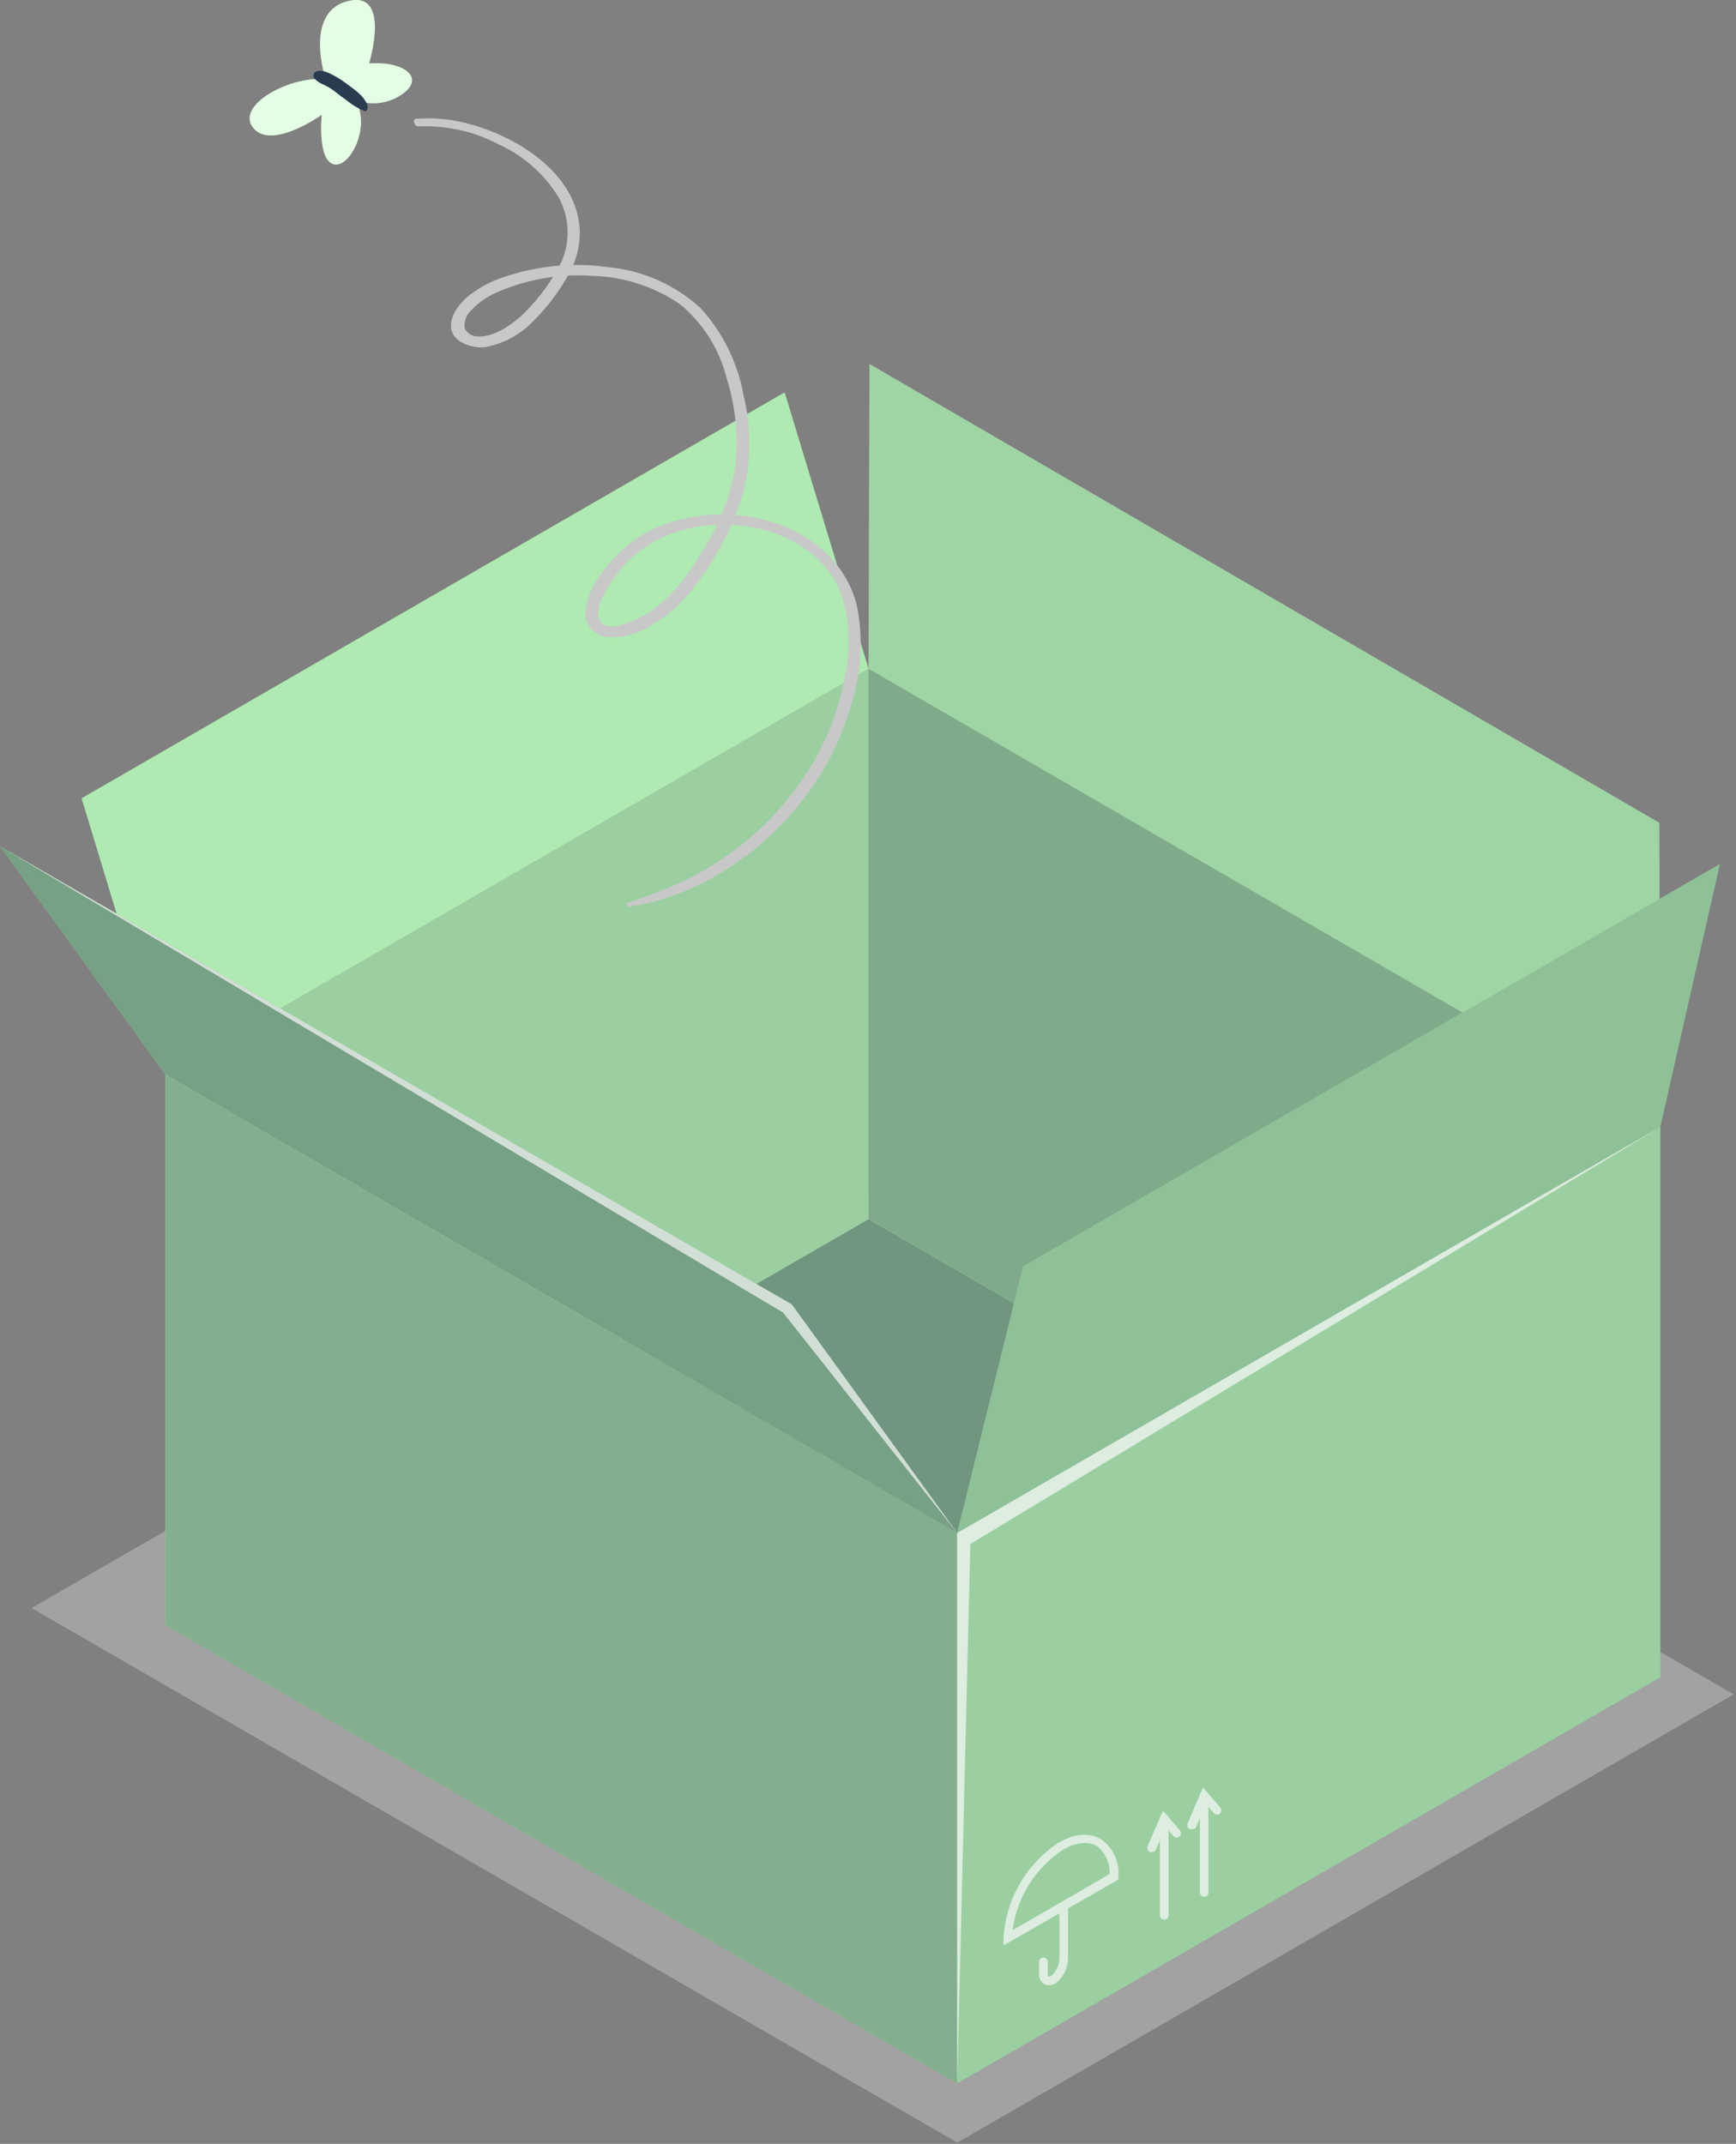 <svg width="507" height="626" viewBox="0 0 507 626" fill="none" xmlns="http://www.w3.org/2000/svg">
<rect x="0" y="0" width="507" height="626" fill="#808080" stroke="none"/>
<path d="M9.214 469.555L279.576 625.642L506.344 494.748L235.982 338.661L9.214 469.555Z" fill="#C8C8C8" fill-opacity="0.47"/>
<path d="M484.881 489.765L279.549 608.327L48.327 474.51L253.659 355.976L484.881 489.765Z" fill="#BEFFBE"/>
<path opacity="0.5" d="M484.881 489.765L279.549 608.327L48.327 474.51L253.659 355.976L484.881 489.765Z" fill="#232F40"/>
<path d="M253.659 195.268V355.976L48.327 474.51V313.83L253.659 195.268Z" fill="#BEFFBE"/>
<path opacity="0.23" d="M253.659 195.268V355.976L48.327 474.51V313.83L253.659 195.268Z" fill="#232F40"/>
<path d="M279.549 447.619V608.327L48.327 474.51V313.83L279.549 447.619Z" fill="#BEFFBE"/>
<path opacity="0.38" d="M279.549 447.619V608.327L48.327 474.51V313.83L279.549 447.619Z" fill="#232F40"/>
<path d="M484.881 329.057V489.765L253.659 355.976V195.268L484.881 329.057Z" fill="#BEFFBE"/>
<path opacity="0.4" d="M484.881 329.057V489.765L253.659 355.976V195.268L484.881 329.057Z" fill="#232F40"/>
<path d="M484.881 489.765V329.057L279.549 447.619V608.327L484.881 489.765Z" fill="#BEFFBE"/>
<path opacity="0.23" d="M484.881 489.765V329.057L279.549 447.619V608.327L484.881 489.765Z" fill="#232F40"/>
<path d="M253.659 195.268L253.938 106.298L484.603 240.254L484.881 329.057L253.659 195.268Z" fill="#BEFFBE"/>
<path opacity="0.2" d="M253.659 195.268L253.938 106.298L484.603 240.254L484.881 329.057L253.659 195.268Z" fill="#232F40"/>
<path d="M279.549 447.619L298.813 369.784L502.28 252.308L484.881 329.057L279.549 447.619Z" fill="#BEFFBE"/>
<path opacity="0.3" d="M279.549 447.619L298.813 369.784L502.28 252.308L484.881 329.057L279.549 447.619Z" fill="#232F40"/>
<path d="M48.327 313.83L23.829 233.1L229.162 114.566L253.659 195.268L48.327 313.83Z" fill="#BEFFBE"/>
<path opacity="0.1" d="M48.327 313.83L23.829 233.1L229.162 114.566L253.659 195.268L48.327 313.83Z" fill="#232F40"/>
<path d="M48.327 313.83L0 247.102L231.25 380.891L279.549 447.619L48.327 313.83Z" fill="#BEFFBE"/>
<path opacity="0.45" d="M48.327 313.83L0 247.102L231.25 380.891L279.549 447.619L48.327 313.83Z" fill="#232F40"/>
<g opacity="0.7">
<path d="M340.012 560.53C339.678 560.53 339.356 560.399 339.117 560.164C338.877 559.93 338.739 559.612 338.732 559.277V530.994C338.739 530.656 338.876 530.335 339.115 530.096C339.353 529.857 339.675 529.72 340.012 529.713C340.347 529.72 340.666 529.858 340.9 530.098C341.134 530.337 341.265 530.659 341.265 530.994V559.277C341.265 559.609 341.133 559.928 340.898 560.163C340.663 560.398 340.345 560.53 340.012 560.53Z" fill="#FAFAFA"/>
<path d="M336.31 540.793C336.144 540.819 335.975 540.819 335.809 540.793C335.505 540.652 335.267 540.401 335.142 540.09C335.018 539.78 335.018 539.433 335.141 539.122L339.651 528.739L344.662 534.529C344.841 534.788 344.918 535.104 344.879 535.417C344.84 535.73 344.686 536.017 344.449 536.224C344.211 536.431 343.905 536.543 343.59 536.538C343.275 536.533 342.972 536.413 342.741 536.199L340.374 533.416L337.591 540.097C337.47 540.327 337.284 540.515 337.056 540.639C336.828 540.763 336.569 540.817 336.31 540.793Z" fill="#FAFAFA"/>
<path d="M351.677 553.876C351.342 553.869 351.023 553.731 350.789 553.492C350.555 553.252 350.424 552.931 350.424 552.596V524.34C350.424 524.008 350.556 523.689 350.791 523.454C351.026 523.22 351.344 523.088 351.677 523.088C352.009 523.088 352.327 523.22 352.562 523.454C352.797 523.689 352.929 524.008 352.929 524.34V552.568C352.933 552.736 352.903 552.903 352.843 553.06C352.782 553.217 352.69 553.36 352.574 553.482C352.458 553.603 352.318 553.701 352.165 553.768C352.011 553.836 351.845 553.873 351.677 553.876Z" fill="#FAFAFA"/>
<path d="M347.974 534.139C347.808 534.165 347.639 534.165 347.473 534.139C347.32 534.073 347.182 533.977 347.067 533.857C346.952 533.736 346.862 533.594 346.802 533.439C346.743 533.283 346.715 533.117 346.72 532.951C346.725 532.784 346.764 532.62 346.833 532.469L351.315 521.946L356.326 527.709C356.557 527.948 356.686 528.267 356.686 528.6C356.686 528.932 356.557 529.251 356.326 529.49C356.209 529.608 356.07 529.702 355.917 529.766C355.764 529.829 355.6 529.862 355.435 529.862C355.269 529.862 355.105 529.829 354.952 529.766C354.799 529.702 354.66 529.608 354.544 529.49L352.178 526.707L349.394 533.388C349.279 533.656 349.075 533.877 348.817 534.014C348.558 534.151 348.261 534.195 347.974 534.139Z" fill="#FAFAFA"/>
</g>
<g opacity="0.7">
<path d="M306.357 579.71C305.881 579.717 305.412 579.602 304.993 579.376C304.49 579.053 304.082 578.602 303.813 578.068C303.543 577.534 303.422 576.938 303.462 576.341V572.862C303.469 572.527 303.607 572.208 303.847 571.974C304.086 571.74 304.408 571.609 304.743 571.609C305.075 571.609 305.393 571.741 305.628 571.976C305.863 572.211 305.995 572.529 305.995 572.862V576.341C305.995 576.842 305.995 577.121 306.246 577.176C306.496 577.232 306.635 577.177 307.053 576.954C307.837 576.23 308.454 575.345 308.862 574.36C309.271 573.375 309.461 572.313 309.419 571.247V556.771C309.419 556.439 309.551 556.12 309.786 555.885C310.021 555.651 310.34 555.519 310.672 555.519C311.004 555.519 311.323 555.651 311.558 555.885C311.793 556.12 311.925 556.439 311.925 556.771V571.247C311.987 572.75 311.694 574.246 311.07 575.615C310.446 576.984 309.509 578.186 308.334 579.125C307.739 579.493 307.056 579.694 306.357 579.71Z" fill="#FAFAFA"/>
<path d="M293.078 568.046V565.874C293.409 560.299 295.039 554.878 297.837 550.045C300.636 545.211 304.526 541.099 309.196 538.036C313.762 535.42 318.104 535.03 321.445 536.979C323.227 538.2 324.647 539.878 325.558 541.837C326.469 543.796 326.837 545.964 326.623 548.114V548.838L293.078 568.046ZM316.768 538.148C314.539 538.25 312.373 538.921 310.477 540.096C306.475 542.73 303.086 546.194 300.54 550.252C297.994 554.311 296.351 558.87 295.723 563.619L324.034 547.251C324.155 545.638 323.857 544.022 323.169 542.559C322.481 541.096 321.427 539.835 320.109 538.899C319.08 538.36 317.928 538.101 316.768 538.148Z" fill="#FAFAFA"/>
</g>
<path opacity="0.7" d="M0 247.102L231.25 380.891L279.549 447.619L228.689 383.257L0 247.102Z" fill="#FAFAFA"/>
<path opacity="0.7" d="M484.881 329.057L279.549 447.619V608.327L283.39 450.848L484.881 329.057Z" fill="#FAFAFA"/>
<path d="M183.563 264.779C204.748 261.717 224.095 248.076 236.455 230.928C242.219 222.916 246.465 213.915 248.982 204.371C251.655 195.446 252.095 186.001 250.263 176.867C246.449 161.584 232.307 152.537 217.358 150.644C209.773 149.646 202.059 150.398 194.81 152.843C187.292 155.423 180.771 160.29 176.158 166.762C173.266 170.21 171.447 174.429 170.925 178.899C170.88 180.65 171.497 182.353 172.653 183.669C173.809 184.985 175.419 185.816 177.16 185.998C181.643 186.375 186.123 185.238 189.882 182.769C194.467 180.198 198.505 176.755 201.769 172.636C208.771 163.994 214.011 154.063 217.191 143.406C219.423 134.261 219.423 124.713 217.191 115.568C215.496 106.001 211.123 97.111 204.581 89.929C197.08 83.108 187.562 78.916 177.467 77.987C167.419 76.606 157.189 77.559 147.569 80.77C143.343 82.052 139.429 84.194 136.072 87.062C133.678 89.289 130.949 92.963 131.924 96.582C132.898 100.201 138.187 101.816 141.778 101.343C147.093 100.347 151.962 97.708 155.697 93.799C159.861 89.7 163.397 85.01 166.192 79.88C168.269 76.192 169.353 72.029 169.338 67.798C168.976 50.149 149.462 38.735 134.179 35.506C130.053 34.644 125.827 34.363 121.624 34.671C120.204 34.671 121.067 37.009 122.208 36.926C130.432 36.552 138.606 38.398 145.871 42.27C153.038 45.565 159.058 50.926 163.158 57.665C164.985 60.987 165.887 64.74 165.769 68.529C165.652 72.32 164.519 76.008 162.49 79.212C159.764 83.959 156.37 88.29 152.412 92.073C149.1 95.079 144.061 98.559 139.412 98.225C138.645 98.223 137.893 98.005 137.243 97.597C136.594 97.188 136.072 96.605 135.738 95.914C135.597 95 135.673 94.066 135.958 93.186C136.243 92.306 136.73 91.506 137.38 90.848C139.838 88.2 142.878 86.161 146.26 84.89C154.612 81.419 163.655 79.932 172.679 80.548C181.978 80.716 191.021 83.621 198.679 88.899C205.35 94.438 210.088 101.954 212.208 110.362C214.894 118.903 215.729 127.919 214.658 136.808C213.005 145.753 209.568 154.274 204.553 161.862C199.403 170.381 192.945 178.565 183.257 181.906C180.863 182.769 175.852 184.021 174.906 180.542C173.959 177.062 176.687 172.775 178.441 170.075C182.319 163.971 187.973 159.201 194.643 156.406C201.079 153.826 208.026 152.778 214.937 153.344C228.048 154.318 241.355 161.166 245.92 174.194C248.21 181.981 248.46 190.225 246.644 198.135C245.006 206.806 241.889 215.13 237.43 222.744C227.837 238.921 213.308 251.596 195.979 258.905C191.859 260.687 187.627 262.19 183.313 263.582C182.867 263.749 183.062 264.863 183.563 264.779Z" fill="#C8C8C8"/>
<path d="M95.066 23.09C83.931 22.283 68.593 31.052 74.049 37.455C79.505 43.857 93.981 33.502 93.981 33.502C93.981 33.502 92.617 46.446 97.349 47.922C102.082 49.397 108.484 37.037 103.752 29.131C106.034 30.031 108.507 30.339 110.94 30.028C113.374 29.716 115.689 28.795 117.671 27.349C124.408 22.394 117.281 17.717 107.788 18.552C107.788 18.552 114.581 -3.718 100.857 0.541C93.981 2.629 91.559 10.674 95.066 23.09Z" fill="#BEFFBE"/>
<path opacity="0.65" d="M95.066 23.09C83.931 22.283 68.593 31.052 74.049 37.455C79.505 43.857 93.981 33.502 93.981 33.502C93.981 33.502 92.617 46.446 97.349 47.922C102.082 49.397 108.484 37.037 103.752 29.131C106.034 30.031 108.507 30.339 110.94 30.028C113.374 29.716 115.689 28.795 117.671 27.349C124.408 22.394 117.281 17.717 107.788 18.552C107.788 18.552 114.581 -3.718 100.857 0.541C93.981 2.629 91.559 10.674 95.066 23.09Z" fill="#FAFAFA"/>
<path d="M105.422 27.823C104.806 27.219 104.155 26.652 103.474 26.124C102.499 25.373 101.469 24.649 100.495 23.925C99.546 23.235 98.551 22.612 97.516 22.06C96.921 21.73 96.307 21.432 95.679 21.169C94.811 20.762 93.847 20.608 92.895 20.724C92.646 20.731 92.403 20.805 92.192 20.938C91.981 21.071 91.81 21.258 91.696 21.48C91.582 21.702 91.53 21.95 91.545 22.199C91.56 22.448 91.642 22.689 91.782 22.895C92.547 23.724 93.502 24.355 94.565 24.733L96.069 25.54C97.099 26.152 98.017 26.848 98.852 27.544C99.688 28.24 100.801 28.908 101.636 29.604C103.072 30.769 104.677 31.707 106.397 32.388C106.474 32.429 106.56 32.451 106.647 32.451C106.735 32.451 106.821 32.429 106.898 32.388C108.317 31.274 106.229 28.63 105.422 27.823Z" fill="#2B3B4F"/>
</svg>
